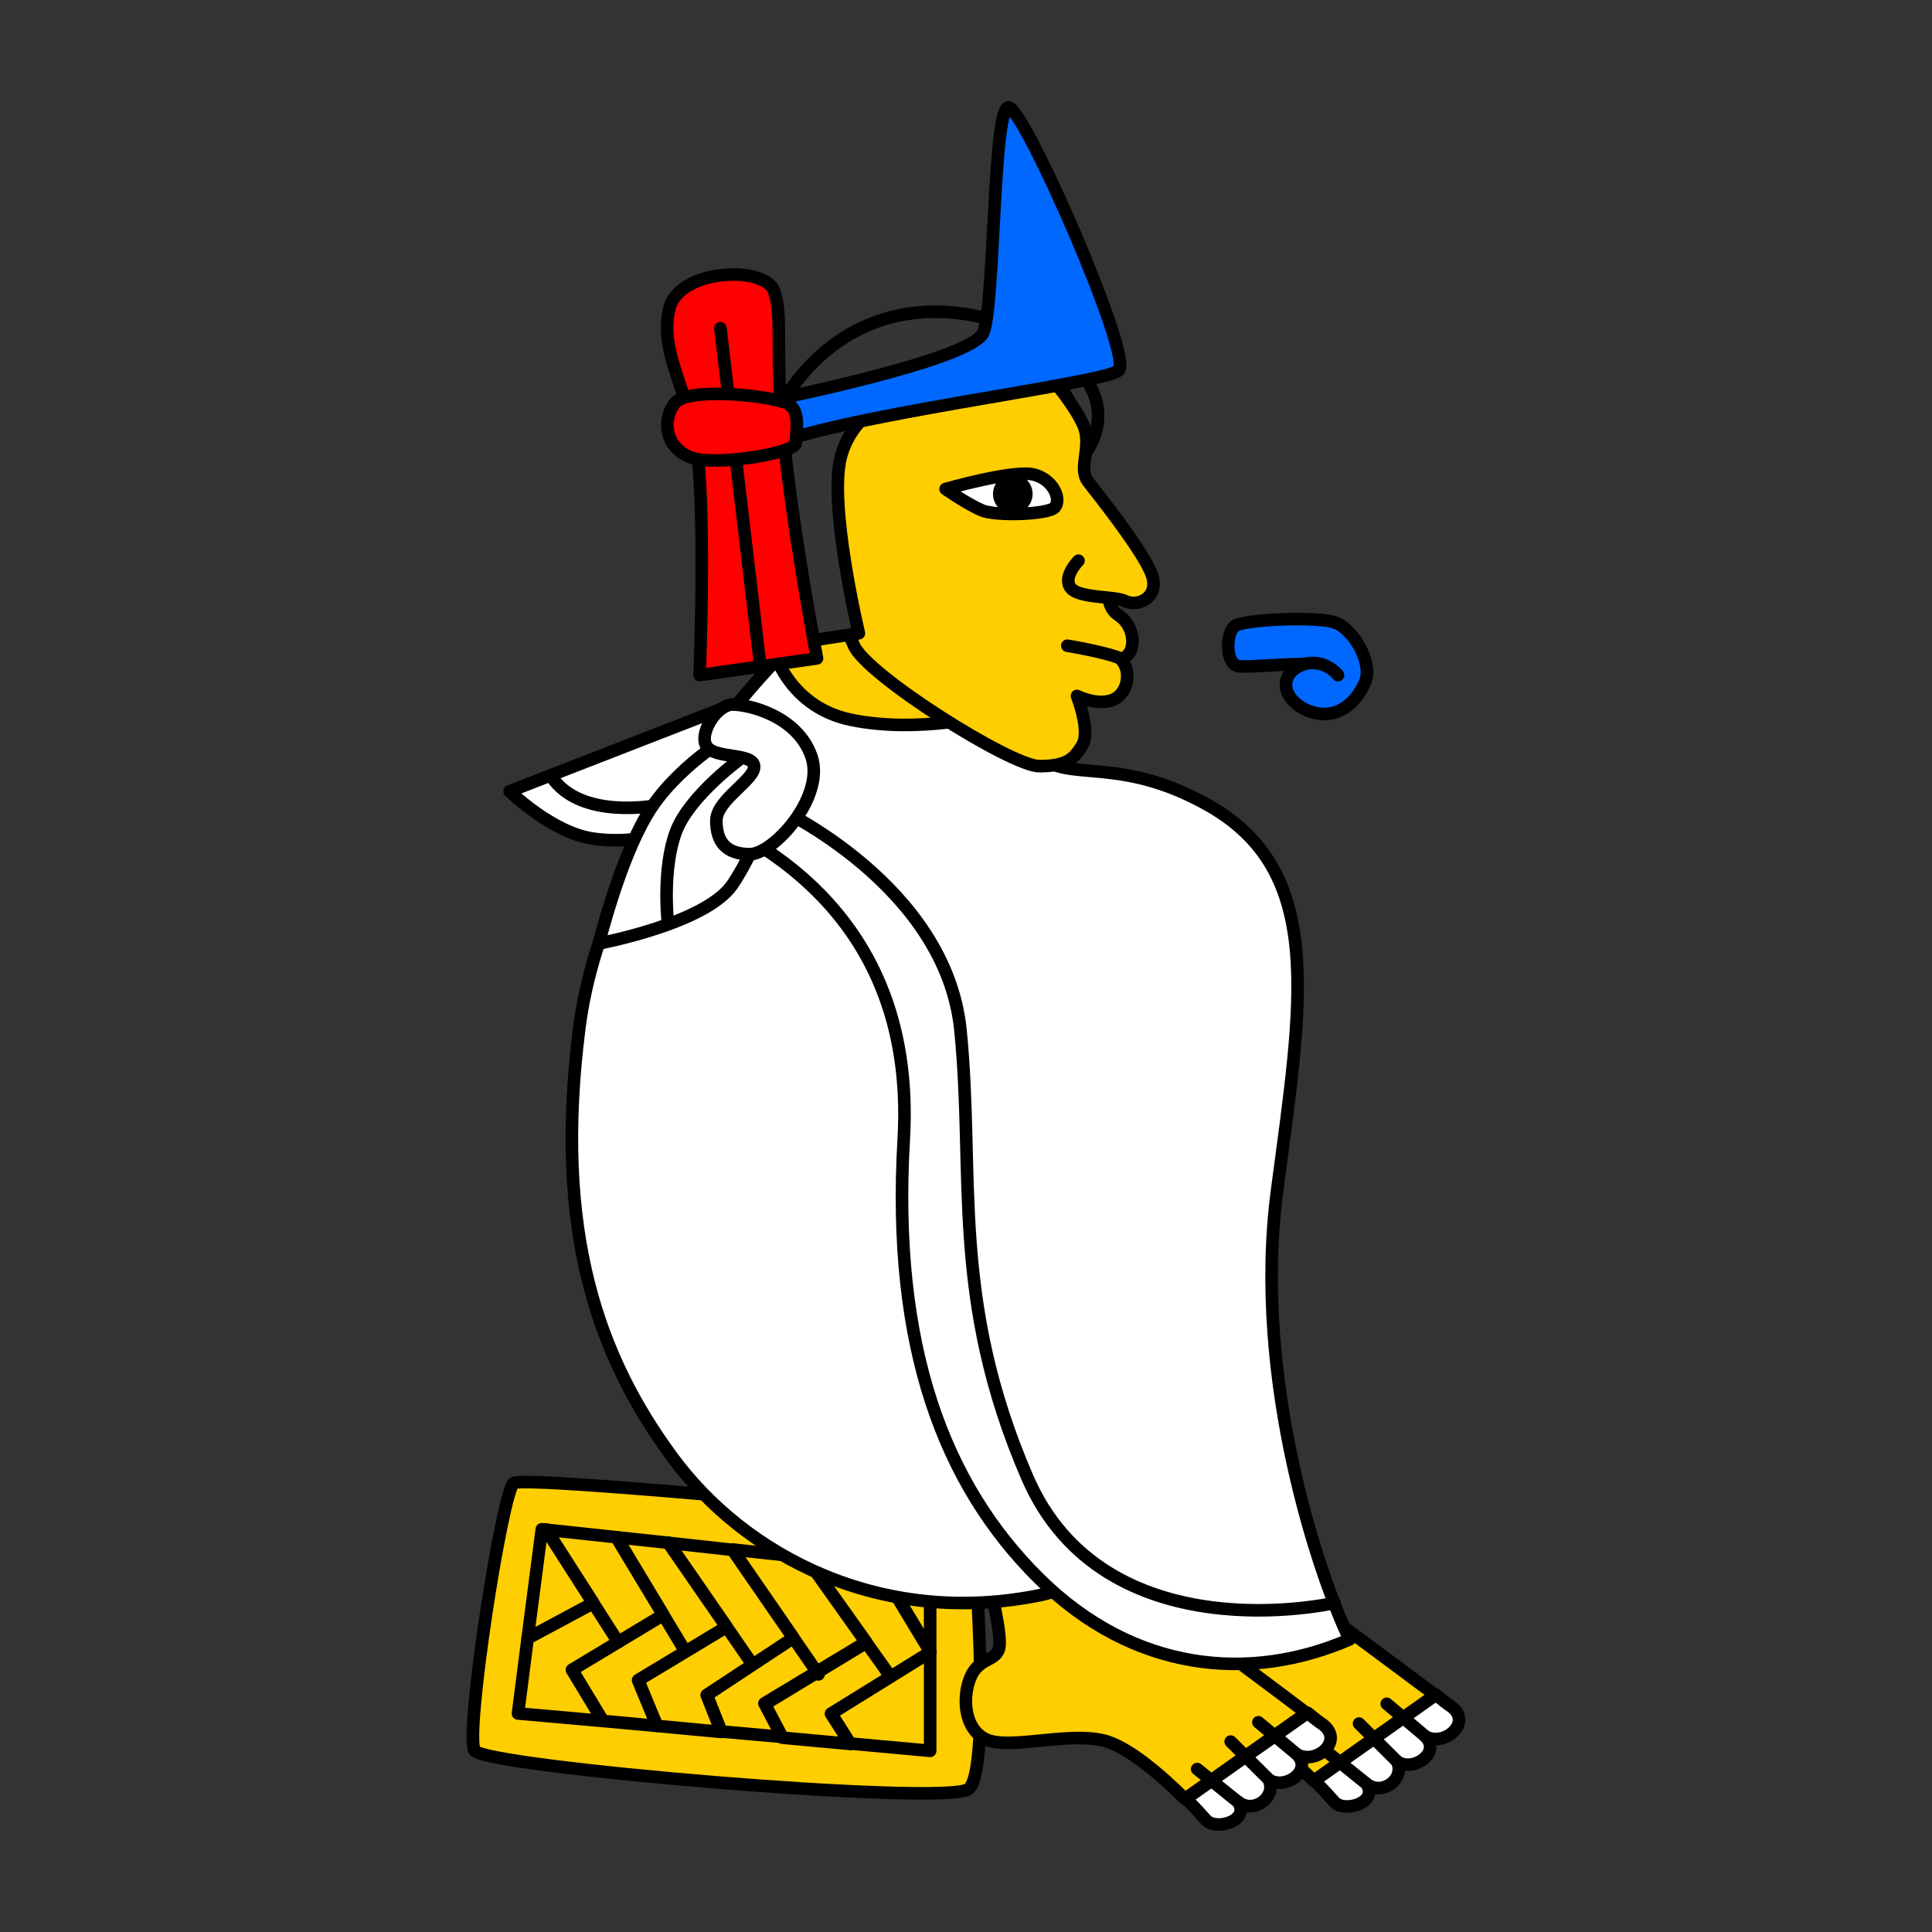<svg version="1.1" id="Calque_1" xmlns="http://www.w3.org/2000/svg" x="0" y="0" viewBox="0 0 900 900" style="enable-background:new 0 0 900 900" xml:space="preserve"><rect x="0" y="0" width="900" height="900" fill="#333333" stroke="none"/><style>.st0,.st1,.st2,.st4,.st5{fill:#ffce00;stroke:#000;stroke-width:5.86;stroke-linecap:round;stroke-linejoin:round;stroke-miterlimit:10}.st1,.st2,.st4,.st5{fill:none}.st2,.st4,.st5{fill:#fff}.st4,.st5{fill:#0068ff}.st5{fill:red}</style><g id="XMLID_66_"><g id="XMLID_64_"><path id="XMLID_38_" class="st0" d="M239.3 690.9c-5.3 3.9-22.9 117-18.2 124.6 4.7 7.6 218.2 25.8 229.9 18 11.7-7.8 2-125.8 2-125.8S244.6 687 239.3 690.9z"/><g id="XMLID_39_"><path id="XMLID_47_" class="st0" d="m254.5 712.6-2.1-.2-6.6 50.8 30.6-16.4z"/><path id="XMLID_48_" class="st0" d="m309 752.3-21.8-36.2-32.7-3.5 21.9 34.2-30.6 16.4-4.5 35 39.6 3.5-14.4-23.8z"/><path id="XMLID_49_" class="st0" d="m338.5 757.9-27.1-39.2-24.2-2.6 21.8 36.2-42.5 25.6 14.4 23.8 25.2 2.3-8.8-21.3z"/><path id="XMLID_50_" class="st0" d="m396 812.2 37.3 3.4v-46.3l-46.1 28.9z"/><path id="XMLID_51_" class="st0" d="m409.1 729.2 24.2 40.1v-37.4z"/><path id="XMLID_52_" class="st0" d="m375.5 725.7 28.1 39.5-47.3 28.7 8.2 15.6 31.6 2.9-9-14.1 46.3-28.7-24.2-40-33.7-3.9z"/><path id="XMLID_53_" class="st0" d="m403.4 765-28.1-39.5-34.2-3.7 28.3 41-40.2 26.8 6.8 17 28.3 2.5-8.2-15.6 47.3-28.5z"/><path id="XMLID_54_" class="st0" d="m369.6 763-28.3-41-29.9-3.3 27.1 39.2-41.2 24.8 8.8 21.3 29.9 2.8-6.8-17.2z"/></g><g id="XMLID_62_"><path id="XMLID_45_" class="st1" d="M254.5 712.6 288 765"/><path id="XMLID_43_" class="st1" d="m319 768.9-31.8-52.8"/><path id="XMLID_41_" class="st1" d="m414.1 780-38.6-54.3"/><path id="XMLID_42_" class="st1" d="m311.4 718.7 39.1 56.6"/><path id="XMLID_40_" class="st1" d="m381.3 780-40-58"/></g></g><g id="XMLID_61_"><g id="XMLID_31_"><g id="XMLID_35_"><path id="XMLID_37_" class="st0" d="m627.8 759.3-63.7-50.2-50.8 15s10.4 21.5 10.4 30.7-6.4 7.8-11.1 17c-4.5 9.2-3.9 24.8 6.4 29.9 10.4 5.3 37.5-3.3 54.7.6 11.9 2.7 28.1 17.2 38.3 27.3l56.6-40c-14.4-10.8-40.8-30.3-40.8-30.3z"/><path id="XMLID_36_" class="st2" d="M676.1 795c-1.8-1.2-4.3-3.1-7.2-5.5l-56.6 40c4.5 4.5 7.8 8.2 9.2 9.8 4.5 5.3 20.9.6 15-8.4 7.2 5.9 18.2-2 14.3-10.4 7.2 5.3 20.9-3.9 13.1-11.7 8.9 5.2 22.2-6.3 12.2-13.8z"/></g><path id="XMLID_34_" class="st1" d="m663.8 808.7-17.8-15"/><path id="XMLID_33_" class="st1" d="m633.1 802.9 17.6 17.5"/><path id="XMLID_32_" class="st1" d="m636.4 830.8-18.9-15.2"/></g><g id="XMLID_22_"><g id="XMLID_26_"><path id="XMLID_27_" class="st0" d="m568.1 767.7-63.9-50.2-44.9 13.1s6.4 25.4 6.4 34.6-8.4 5.9-13.1 15c-4.5 9.2-3.9 24.8 6.4 29.9 10.4 5.3 37.5-3.3 54.7.6 11.9 2.7 28.1 17.2 38.3 27.3l56.6-40c-14.2-10.8-40.5-30.3-40.5-30.3z"/><path id="XMLID_28_" class="st2" d="M616.3 803.4c-1.8-1.2-4.3-3.1-7.2-5.5l-56.6 40c4.5 4.5 7.8 8.2 9.2 9.8 4.5 5.3 20.9.6 15-8.4 7.2 5.9 18.2-2 14.3-10.4 7.2 5.3 20.9-3.9 13.1-11.7 8.9 5.2 22.2-6.1 12.2-13.8z"/></g><path id="XMLID_29_" class="st1" d="m604 817.1-17.8-14.8"/><path id="XMLID_30_" class="st1" d="m573.3 811.3 17.6 17.5"/><path id="XMLID_25_" class="st1" d="m576.7 839.4-19-15.3"/></g></g><g id="XMLID_60_"><path id="XMLID_12_" class="st2" d="M368.2 300.8s-86 82-98.3 177.8 9.2 153.7 43 199.8c33.8 46.3 97.7 80.1 172.5 64.5 74.8-15.6 51.8-261.2 51.8-261.2l-71.7-178.2-97.3-2.7z"/><g id="XMLID_59_"><path id="XMLID_19_" class="st2" d="M368.2 300.8s-30.1 28.7-57.2 72.1c27.9 11.3 116.6 44.5 110 157.8-5.7 96.9 18.9 161 63.1 204.7s98.3 48.4 144.6 28.3c-13.7-28.3-45.5-120.5-33.8-209 11.7-88.5 22.9-149-32.6-179.9-40.2-22.5-64.1-10.7-77-21.9-12.9-11.1-52.9-63.9-52.9-63.9l-64.2 11.8z"/><path id="XMLID_24_" class="st1" d="M361.8 376.2s78.7 35.9 85.6 103.5c6.8 67.6-4.9 125 31.1 208.4s143.2 58.6 143.2 58.6"/></g></g><path id="XMLID_10_" class="st0" d="M359.1 298.9s5.9 30.1 37.7 36.5c31.8 6.4 65-2.5 65-2.5l-40.2-51.6-62.5 17.6z"/><path id="XMLID_7_" class="st0" d="m481 175.2 20.1 27.3v23.6l20.7 38.9s-7.2 2.7-5.9 11.7c2 11.7 5.9 7.8 9.8 15 3.9 7.2 1.2 15-3.9 15 5.9 5.9 3.5 17-3.9 19.5s-16.2-2-16.2-2 6.4 16.2 2.5 22.9c-3.9 6.4-7.2 9.8-20.1 9.8-13.1 0-81.5-43-86.5-56.6-5.1-13.7-29.9-29.9-29.9-29.9l-8.4-73.1 114.5-32.8 7.2 10.7z"/><path id="XMLID_6_" d="m374.7 298.9 25.4-3.9s-14.3-59.8-8.4-82.2c5.9-22.5 28.7-29.3 28.7-29.3s90.2-44.1 80.7 33.4c36.1-39.1-29.3-77.6-76.8-70.9-47.5 6.4-65 51.4-65 51.4l15.4 101.5z" style="fill:#353535;stroke:#000;stroke-width:5.86;stroke-linecap:round;stroke-linejoin:round;stroke-miterlimit:10"/><path id="XMLID_11_" class="st1" d="M521.8 306.7c-6.4-2.9-24.6-5.9-24.6-5.9"/><path id="XMLID_21_" class="st4" d="M575.3 291.6c-4.5 3.3-4.5 18.4 2 18.8 6.4.4 17.6-1 29.9-1-13.1 5.1-9.2 17.8 3.3 22.1 12.5 4.3 21.5-4.5 25.4-13.7 3.9-9.2-5.9-25.4-14.3-27.9-8.6-2.8-41.8-1.4-46.3 1.7z"/><path id="XMLID_23_" class="st1" d="M607.1 309.4c10.4-2.7 16.2 5.1 16.2 5.1"/><g id="XMLID_55_"><path id="XMLID_3_" class="st0" d="M502.4 261.2s-7.2 7.2-3.9 12.3c3.3 5.3 20.3 4.1 25.4 6.4 6.4 3.3 17-2 12.3-13.1-4.5-11.1-24.4-36.1-29.3-42.4s1.8-16.2-2-25.8c-3.7-9.4-18.2-27-20.9-27.7l-27 4.9"/><g id="XMLID_46_"><path id="XMLID_5_" class="st4" d="M356.1 187.1s96.7-19.1 102-32.2S462.6 50 469.8 50c7.2 0 58 115.8 51.4 122.5-6.4 6.4-135 21.3-165.1 36.5-30.1 15.2 0-21.9 0-21.9z"/><g id="XMLID_44_"><path id="XMLID_9_" class="st5" d="M311.6 144.5c-3.9 19.5 7.2 33.8 12.3 60.6 5.3 26.8 2 109.4 2 109.4l54.7-7.8s-12.3-64.5-16.2-109.6c-3.3-37.3.4-50-3.9-61.7-4.4-11.8-45-10.4-48.9 9.1z"/><path id="XMLID_13_" class="st1" d="m335.6 152.9 18.6 157.5"/><path id="XMLID_14_" class="st5" d="M314.1 188.1c-5.9 8.4-3.9 20.1 7.2 24.8 11.1 4.7 49.4-2 49.4-6.4 0-4.5 2.5-14.5-3.3-18.2-5.8-3.7-47.4-8.6-53.3-.2z"/></g></g></g><g id="XMLID_57_"><path id="XMLID_18_" class="st2" d="m341.3 328.2-103.9 40.4s19.9 19.5 39.1 22.1c19.1 2.7 34.6-3.1 34.6-3.1l42.6-45.7-12.4-13.7z"/><path id="XMLID_20_" class="st1" d="M256.9 361.8c13.7 20.5 49.2 13.3 49.2 13.3"/><g id="XMLID_56_"><path id="XMLID_15_" class="st2" d="M341.3 341.8s-27 15.6-40 37.9c-13.1 22.1-22.3 59.8-22.3 59.8s49.6-9.2 62.1-27.3c12.5-18.2 25-55.3 25-55.3l-24.8-15.1z"/><path id="XMLID_8_" class="st1" d="M311 428.4s-2.5-24 3.9-41 30.9-34.6 30.9-34.6"/><path id="XMLID_16_" class="st2" d="M341.3 328.2c-7.4 0-16 13.7-12.1 19.5 3.9 5.9 21.5 2.9 22.1 9.2.6 6.3-17.6 15.6-17.6 25.4 0 9.8 4.5 15.6 15.6 15.6s35.2-26.8 28.7-45.5c-6.6-19-29.3-24.2-36.7-24.2z"/></g></g><g id="XMLID_65_"><path id="XMLID_4_" class="st2" d="M440.5 227.8s32.6-9.4 41.6-6.6c9.2 2.7 12.3 11.9 9.2 15.2-3.1 3.3-27 4.1-33.8 1.4-7-3-17-10-17-10z"/><circle id="XMLID_17_" cx="471.8" cy="230.1" r="6.3" style="stroke:#000;stroke-width:5.86;stroke-linecap:round;stroke-linejoin:round;stroke-miterlimit:10"/></g></g></svg>